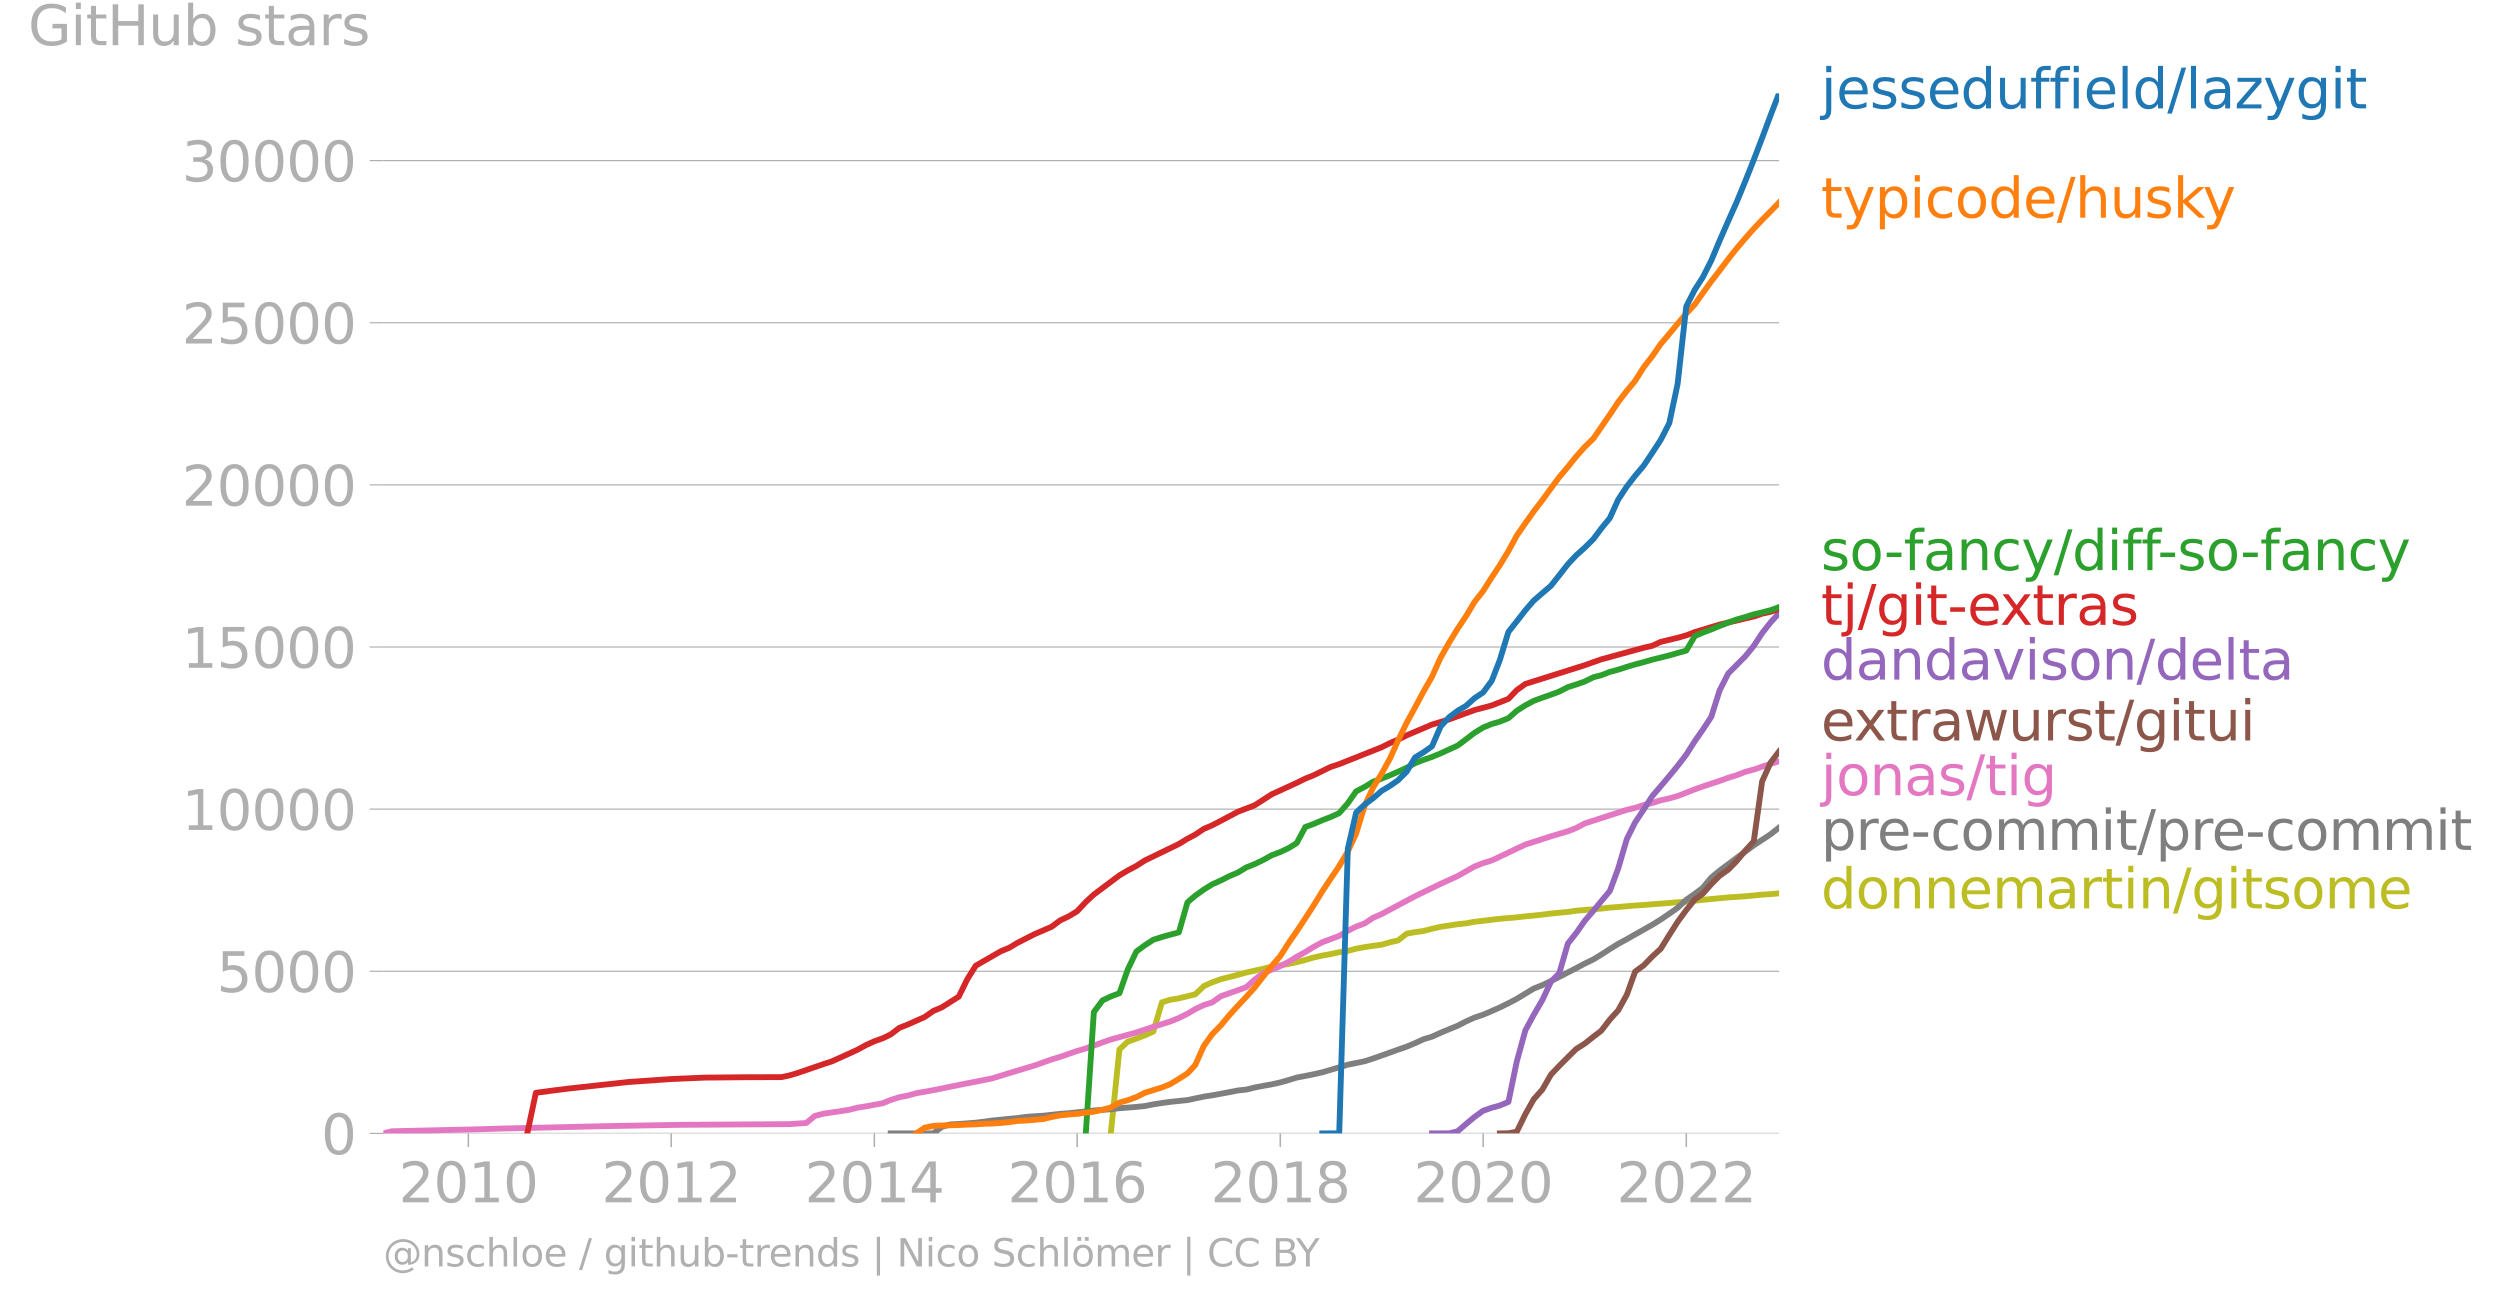 <svg xmlns="http://www.w3.org/2000/svg" xmlns:xlink="http://www.w3.org/1999/xlink" width="852.855" height="444.69" viewBox="0 0 639.641 333.517"><defs><style>*{stroke-linejoin:round;stroke-linecap:butt}</style></defs><g id="figure_1"><path id="patch_1" d="M0 333.517h639.641V0H0v333.517z" style="fill:none"/><g id="axes_1"><path id="patch_2" d="M98.073 289.99h357.12V23.878H98.073V289.99z" style="fill:none"/><g id="matplotlib.axis_1"><g id="xtick_1"><g id="line2d_1"><defs><path id="m7ce73e2565" d="M0 0v3.5" style="stroke:#b0b0b0;stroke-width:.4"/></defs><use xlink:href="#m7ce73e2565" x="119.829" y="289.99" style="fill:#b0b0b0;stroke:#b0b0b0;stroke-width:.4"/></g><g id="text_1" style="fill:#b0b0b0" transform="matrix(.14 0 0 -.14 102.014 307.628)"><defs><path id="DejaVuSans-32" d="M1228 531h2203V0H469v531q359 372 979 998 621 627 780 809 303 340 423 576 121 236 121 464 0 372-261 606-261 235-680 235-297 0-627-103-329-103-704-313v638q381 153 712 231 332 78 607 78 725 0 1156-363 431-362 431-968 0-288-108-546-107-257-392-607-78-91-497-524-418-433-1181-1211z" transform="scale(.016)"/><path id="DejaVuSans-30" d="M2034 4250q-487 0-733-480-245-479-245-1442 0-959 245-1439 246-480 733-480 491 0 736 480 246 480 246 1439 0 963-246 1442-245 480-736 480zm0 500q785 0 1199-621 414-620 414-1801 0-1178-414-1799Q2819-91 2034-91q-784 0-1198 620-414 621-414 1799 0 1181 414 1801 414 621 1198 621z" transform="scale(.016)"/><path id="DejaVuSans-31" d="M794 531h1031v3560L703 3866v575l1116 225h631V531h1031V0H794v531z" transform="scale(.016)"/></defs><use xlink:href="#DejaVuSans-32"/><use xlink:href="#DejaVuSans-30" x="63.623"/><use xlink:href="#DejaVuSans-31" x="127.246"/><use xlink:href="#DejaVuSans-30" x="190.869"/></g></g><g id="xtick_2"><use xlink:href="#m7ce73e2565" id="line2d_2" x="171.73" y="289.99" style="fill:#b0b0b0;stroke:#b0b0b0;stroke-width:.4"/><g id="text_2" style="fill:#b0b0b0" transform="matrix(.14 0 0 -.14 153.915 307.628)"><use xlink:href="#DejaVuSans-32"/><use xlink:href="#DejaVuSans-30" x="63.623"/><use xlink:href="#DejaVuSans-31" x="127.246"/><use xlink:href="#DejaVuSans-32" x="190.869"/></g></g><g id="xtick_3"><use xlink:href="#m7ce73e2565" id="line2d_3" x="223.701" y="289.99" style="fill:#b0b0b0;stroke:#b0b0b0;stroke-width:.4"/><g id="text_3" style="fill:#b0b0b0" transform="matrix(.14 0 0 -.14 205.886 307.628)"><defs><path id="DejaVuSans-34" d="M2419 4116 825 1625h1594v2491zm-166 550h794V1625h666v-525h-666V0h-628v1100H313v609l1940 2957z" transform="scale(.016)"/></defs><use xlink:href="#DejaVuSans-32"/><use xlink:href="#DejaVuSans-30" x="63.623"/><use xlink:href="#DejaVuSans-31" x="127.246"/><use xlink:href="#DejaVuSans-34" x="190.869"/></g></g><g id="xtick_4"><use xlink:href="#m7ce73e2565" id="line2d_4" x="275.602" y="289.99" style="fill:#b0b0b0;stroke:#b0b0b0;stroke-width:.4"/><g id="text_4" style="fill:#b0b0b0" transform="matrix(.14 0 0 -.14 257.787 307.628)"><defs><path id="DejaVuSans-36" d="M2113 2584q-425 0-674-291-248-290-248-796 0-503 248-796 249-292 674-292t673 292q248 293 248 796 0 506-248 796-248 291-673 291zm1253 1979v-575q-238 112-480 171-242 60-480 60-625 0-955-422-329-422-376-1275 184 272 462 417 279 145 613 145 703 0 1111-427 408-426 408-1160 0-719-425-1154Q2819-91 2113-91q-810 0-1238 620-428 621-428 1799 0 1106 525 1764t1409 658q238 0 480-47t505-140z" transform="scale(.016)"/></defs><use xlink:href="#DejaVuSans-32"/><use xlink:href="#DejaVuSans-30" x="63.623"/><use xlink:href="#DejaVuSans-31" x="127.246"/><use xlink:href="#DejaVuSans-36" x="190.869"/></g></g><g id="xtick_5"><use xlink:href="#m7ce73e2565" id="line2d_5" x="327.574" y="289.99" style="fill:#b0b0b0;stroke:#b0b0b0;stroke-width:.4"/><g id="text_5" style="fill:#b0b0b0" transform="matrix(.14 0 0 -.14 309.76 307.628)"><defs><path id="DejaVuSans-38" d="M2034 2216q-450 0-708-241-257-241-257-662 0-422 257-663 258-241 708-241t709 242q260 243 260 662 0 421-258 662-257 241-711 241zm-631 268q-406 100-633 378-226 279-226 679 0 559 398 884 399 325 1092 325 697 0 1094-325t397-884q0-400-227-679-226-278-629-378 456-106 710-416 255-309 255-755 0-679-414-1042Q2806-91 2034-91q-771 0-1186 362-414 363-414 1042 0 446 256 755 257 310 713 416zm-231 997q0-362 226-565 227-203 636-203 407 0 636 203 230 203 230 565 0 363-230 566-229 203-636 203-409 0-636-203-226-203-226-566z" transform="scale(.016)"/></defs><use xlink:href="#DejaVuSans-32"/><use xlink:href="#DejaVuSans-30" x="63.623"/><use xlink:href="#DejaVuSans-31" x="127.246"/><use xlink:href="#DejaVuSans-38" x="190.869"/></g></g><g id="xtick_6"><use xlink:href="#m7ce73e2565" id="line2d_6" x="379.475" y="289.99" style="fill:#b0b0b0;stroke:#b0b0b0;stroke-width:.4"/><g id="text_6" style="fill:#b0b0b0" transform="matrix(.14 0 0 -.14 361.66 307.628)"><use xlink:href="#DejaVuSans-32"/><use xlink:href="#DejaVuSans-30" x="63.623"/><use xlink:href="#DejaVuSans-32" x="127.246"/><use xlink:href="#DejaVuSans-30" x="190.869"/></g></g><g id="xtick_7"><use xlink:href="#m7ce73e2565" id="line2d_7" x="431.447" y="289.99" style="fill:#b0b0b0;stroke:#b0b0b0;stroke-width:.4"/><g id="text_7" style="fill:#b0b0b0" transform="matrix(.14 0 0 -.14 413.632 307.628)"><use xlink:href="#DejaVuSans-32"/><use xlink:href="#DejaVuSans-30" x="63.623"/><use xlink:href="#DejaVuSans-32" x="127.246"/><use xlink:href="#DejaVuSans-32" x="190.869"/></g></g></g><g id="matplotlib.axis_2"><g id="ytick_1"><path id="line2d_8" d="M98.073 289.99h357.12" clip-path="url(#p62e7ab607c)" style="fill:none;stroke:#b0b0b0;stroke-width:.3;stroke-linecap:square"/><g id="line2d_9"><defs><path id="m49b945668e" d="M0 0h-3.5" style="stroke:#b0b0b0;stroke-width:.3"/></defs><use xlink:href="#m49b945668e" x="98.073" y="289.99" style="fill:#b0b0b0;stroke:#b0b0b0;stroke-width:.3"/></g><use xlink:href="#DejaVuSans-30" id="text_8" style="fill:#b0b0b0" transform="matrix(.14 0 0 -.14 82.166 295.31)"/></g><g id="ytick_2"><path id="line2d_10" d="M98.073 248.506h357.12" clip-path="url(#p62e7ab607c)" style="fill:none;stroke:#b0b0b0;stroke-width:.3;stroke-linecap:square"/><use xlink:href="#m49b945668e" id="line2d_11" x="98.073" y="248.506" style="fill:#b0b0b0;stroke:#b0b0b0;stroke-width:.3"/><g id="text_9" style="fill:#b0b0b0" transform="matrix(.14 0 0 -.14 55.443 253.825)"><defs><path id="DejaVuSans-35" d="M691 4666h2478v-532H1269V2991q137 47 274 70 138 23 276 23 781 0 1237-428 457-428 457-1159 0-753-469-1171Q2575-91 1722-91q-294 0-599 50Q819 9 494 109v635q281-153 581-228t634-75q541 0 856 284 316 284 316 772 0 487-316 771-315 285-856 285-253 0-505-56-251-56-513-175v2344z" transform="scale(.016)"/></defs><use xlink:href="#DejaVuSans-35"/><use xlink:href="#DejaVuSans-30" x="63.623"/><use xlink:href="#DejaVuSans-30" x="127.246"/><use xlink:href="#DejaVuSans-30" x="190.869"/></g></g><g id="ytick_3"><path id="line2d_12" d="M98.073 207.022h357.12" clip-path="url(#p62e7ab607c)" style="fill:none;stroke:#b0b0b0;stroke-width:.3;stroke-linecap:square"/><use xlink:href="#m49b945668e" id="line2d_13" x="98.073" y="207.022" style="fill:#b0b0b0;stroke:#b0b0b0;stroke-width:.3"/><g id="text_10" style="fill:#b0b0b0" transform="matrix(.14 0 0 -.14 46.536 212.341)"><use xlink:href="#DejaVuSans-31"/><use xlink:href="#DejaVuSans-30" x="63.623"/><use xlink:href="#DejaVuSans-30" x="127.246"/><use xlink:href="#DejaVuSans-30" x="190.869"/><use xlink:href="#DejaVuSans-30" x="254.492"/></g></g><g id="ytick_4"><path id="line2d_14" d="M98.073 165.538h357.12" clip-path="url(#p62e7ab607c)" style="fill:none;stroke:#b0b0b0;stroke-width:.3;stroke-linecap:square"/><use xlink:href="#m49b945668e" id="line2d_15" x="98.073" y="165.538" style="fill:#b0b0b0;stroke:#b0b0b0;stroke-width:.3"/><g id="text_11" style="fill:#b0b0b0" transform="matrix(.14 0 0 -.14 46.536 170.857)"><use xlink:href="#DejaVuSans-31"/><use xlink:href="#DejaVuSans-35" x="63.623"/><use xlink:href="#DejaVuSans-30" x="127.246"/><use xlink:href="#DejaVuSans-30" x="190.869"/><use xlink:href="#DejaVuSans-30" x="254.492"/></g></g><g id="ytick_5"><path id="line2d_16" d="M98.073 124.054h357.12" clip-path="url(#p62e7ab607c)" style="fill:none;stroke:#b0b0b0;stroke-width:.3;stroke-linecap:square"/><use xlink:href="#m49b945668e" id="line2d_17" x="98.073" y="124.054" style="fill:#b0b0b0;stroke:#b0b0b0;stroke-width:.3"/><g id="text_12" style="fill:#b0b0b0" transform="matrix(.14 0 0 -.14 46.536 129.373)"><use xlink:href="#DejaVuSans-32"/><use xlink:href="#DejaVuSans-30" x="63.623"/><use xlink:href="#DejaVuSans-30" x="127.246"/><use xlink:href="#DejaVuSans-30" x="190.869"/><use xlink:href="#DejaVuSans-30" x="254.492"/></g></g><g id="ytick_6"><path id="line2d_18" d="M98.073 82.57h357.12" clip-path="url(#p62e7ab607c)" style="fill:none;stroke:#b0b0b0;stroke-width:.3;stroke-linecap:square"/><use xlink:href="#m49b945668e" id="line2d_19" x="98.073" y="82.57" style="fill:#b0b0b0;stroke:#b0b0b0;stroke-width:.3"/><g id="text_13" style="fill:#b0b0b0" transform="matrix(.14 0 0 -.14 46.536 87.889)"><use xlink:href="#DejaVuSans-32"/><use xlink:href="#DejaVuSans-35" x="63.623"/><use xlink:href="#DejaVuSans-30" x="127.246"/><use xlink:href="#DejaVuSans-30" x="190.869"/><use xlink:href="#DejaVuSans-30" x="254.492"/></g></g><g id="ytick_7"><path id="line2d_20" d="M98.073 41.086h357.12" clip-path="url(#p62e7ab607c)" style="fill:none;stroke:#b0b0b0;stroke-width:.3;stroke-linecap:square"/><use xlink:href="#m49b945668e" id="line2d_21" x="98.073" y="41.086" style="fill:#b0b0b0;stroke:#b0b0b0;stroke-width:.3"/><g id="text_14" style="fill:#b0b0b0" transform="matrix(.14 0 0 -.14 46.536 46.405)"><defs><path id="DejaVuSans-33" d="M2597 2516q453-97 707-404 255-306 255-756 0-690-475-1069Q2609-91 1734-91q-293 0-604 58T488 141v609q262-153 574-231 313-78 654-78 593 0 904 234t311 681q0 413-289 645-289 233-804 233h-544v519h569q465 0 712 186t247 536q0 359-255 551-254 193-729 193-260 0-557-57-297-56-653-174v562q360 100 674 150t592 50q719 0 1137-327 419-326 419-882 0-388-222-655t-631-370z" transform="scale(.016)"/></defs><use xlink:href="#DejaVuSans-33"/><use xlink:href="#DejaVuSans-30" x="63.623"/><use xlink:href="#DejaVuSans-30" x="127.246"/><use xlink:href="#DejaVuSans-30" x="190.869"/><use xlink:href="#DejaVuSans-30" x="254.492"/></g></g><g id="text_15" style="fill:#b0b0b0" transform="matrix(.14 0 0 -.14 7.2 11.563)"><defs><path id="DejaVuSans-47" d="M3809 666v1253H2778v519h1656V434q-365-259-806-392-440-133-940-133-1094 0-1712 639-617 640-617 1780 0 1144 617 1783 618 639 1712 639 456 0 867-113 411-112 758-331v-672q-350 297-744 447t-828 150q-857 0-1287-478-429-478-429-1425 0-944 429-1422 430-478 1287-478 334 0 596 58 263 58 472 180z" transform="scale(.016)"/><path id="DejaVuSans-69" d="M603 3500h575V0H603v3500zm0 1363h575v-729H603v729z" transform="scale(.016)"/><path id="DejaVuSans-74" d="M1172 4494v-994h1184v-447H1172V1153q0-428 117-550t477-122h590V0h-590q-666 0-919 248-253 249-253 905v1900H172v447h422v994h578z" transform="scale(.016)"/><path id="DejaVuSans-48" d="M628 4666h631V2753h2294v1913h631V0h-631v2222H1259V0H628v4666z" transform="scale(.016)"/><path id="DejaVuSans-75" d="M544 1381v2119h575V1403q0-497 193-746 194-248 582-248 465 0 735 297 271 297 271 810v1984h575V0h-575v538q-209-319-486-474-276-155-642-155-603 0-916 375-312 375-312 1097zm1447 2203z" transform="scale(.016)"/><path id="DejaVuSans-62" d="M3116 1747q0 634-261 995t-717 361q-457 0-718-361t-261-995q0-634 261-995t718-361q456 0 717 361t261 995zM1159 2969q182 312 458 463 277 152 661 152 638 0 1036-506 399-506 399-1331T3314 415Q2916-91 2278-91q-384 0-661 152-276 152-458 464V0H581v4863h578V2969z" transform="scale(.016)"/><path id="DejaVuSans-73" d="M2834 3397v-544q-243 125-506 187-262 63-544 63-428 0-642-131t-214-394q0-200 153-314t616-217l197-44q612-131 870-370t258-667q0-488-386-773Q2250-91 1575-91q-281 0-586 55T347 128v594q319-166 628-249 309-82 613-82 406 0 624 139 219 139 219 392 0 234-158 359-157 125-692 241l-200 47q-534 112-772 345-237 233-237 639 0 494 350 762 350 269 994 269 318 0 599-47 282-46 519-140z" transform="scale(.016)"/><path id="DejaVuSans-61" d="M2194 1759q-697 0-966-159t-269-544q0-306 202-486 202-179 548-179 479 0 768 339t289 901v128h-572zm1147 238V0h-575v531q-197-318-491-470T1556-91q-537 0-855 302-317 302-317 808 0 590 395 890 396 300 1180 300h807v57q0 397-261 614t-733 217q-300 0-585-72-284-72-546-216v532q315 122 612 182 297 61 578 61 760 0 1135-394 375-393 375-1193z" transform="scale(.016)"/><path id="DejaVuSans-72" d="M2631 2963q-97 56-211 82-114 27-251 27-488 0-749-317t-261-911V0H581v3500h578v-544q182 319 472 473 291 155 707 155 59 0 131-8 72-7 159-23l3-590z" transform="scale(.016)"/></defs><use xlink:href="#DejaVuSans-47"/><use xlink:href="#DejaVuSans-69" x="77.49"/><use xlink:href="#DejaVuSans-74" x="105.273"/><use xlink:href="#DejaVuSans-48" x="144.482"/><use xlink:href="#DejaVuSans-75" x="219.678"/><use xlink:href="#DejaVuSans-62" x="283.057"/><use xlink:href="#DejaVuSans-20" x="346.533"/><use xlink:href="#DejaVuSans-73" x="378.32"/><use xlink:href="#DejaVuSans-74" x="430.42"/><use xlink:href="#DejaVuSans-61" x="469.629"/><use xlink:href="#DejaVuSans-72" x="530.908"/><use xlink:href="#DejaVuSans-73" x="572.021"/></g></g><path id="line2d_22" d="m284.205 289.99 2.204-21.48 2.133-2.008 2.204-.763 2.204-.855 2.133-.946 2.204-7.483 2.133-.664 2.204-.365 2.204-.531 1.99-.498 2.204-2.116 2.133-.954 2.204-.796 2.133-.548 2.204-.556 2.204-.614 2.133-.464 2.204-.507 2.133-.539 2.204-.332 2.204-.356 1.99-.448 2.205-.556 2.133-.63 2.204-.499 2.133-.381 2.204-.473 2.204-.349 2.133-.556 2.204-.406 2.132-.324 2.204-.298 2.204-.64 1.991-.447 2.204-1.734 2.133-.382 2.204-.307 2.133-.564 2.204-.506 2.204-.324 2.133-.332 2.204-.232 2.133-.39 2.204-.249 2.204-.282 2.062-.24 2.204-.183 2.133-.183 2.204-.265 2.133-.191 2.204-.24 2.204-.274 2.132-.216 2.204-.208 2.133-.307 2.204-.182 2.204-.2 1.991-.157 2.204-.257 2.133-.158 2.204-.19 2.133-.191 2.204-.125 2.204-.19 2.133-.15 2.204-.182 2.133-.183 2.204-.166 2.204-.216 1.99-.232 2.204-.216 2.133-.199 2.204-.207 2.133-.133 2.204-.158 2.204-.207 2.133-.207 2.204-.141 2.133-.2" clip-path="url(#p62e7ab607c)" style="fill:none;stroke:#bcbd22;stroke-width:1.5;stroke-linecap:square"/><path id="line2d_23" d="m227.896 289.99 2.204-.008h8.674l2.204-1.66 2.133-.63 2.204-.116 2.133-.15 2.204-.182 2.204-.265 1.99-.283 2.205-.215 2.132-.224 2.204-.2 2.133-.306 2.204-.15 2.204-.14 2.133-.233 2.204-.249 2.133-.15 2.204-.248 2.204-.216 2.062-.249 2.204-.15 2.133-.157 2.204-.274 2.133-.149 2.204-.182 2.204-.225 2.133-.43 2.204-.341 2.133-.29 2.204-.233 2.204-.224 1.99-.431 2.204-.457 2.133-.331 2.204-.407 2.133-.398 2.204-.432 2.204-.24 2.133-.531 2.204-.423 2.133-.374 2.204-.49 2.204-.638 1.99-.606 2.205-.423 2.133-.431 2.204-.498 2.133-.63 2.204-.648 2.204-.68 2.133-.423 2.204-.457 2.132-.697 2.204-.771 2.204-.788 1.991-.714 2.204-.763 2.133-.896 2.204-1.013 2.133-.638 2.204-.996 2.204-.921 2.133-.871 2.204-1.128 2.133-.971 2.204-.739 2.204-.937 2.062-.905 2.204-1.086 2.133-1.12 2.204-1.345 2.133-1.286 2.204-.87 2.204-1.046 2.132-1.07 2.204-1.145 2.133-1.096 2.204-1.178 2.204-1.062 1.991-1.22 2.204-1.418 2.133-1.328 2.204-1.194 2.133-1.22 2.204-1.236 2.204-1.245 2.133-1.327 2.204-1.494 2.133-1.501 2.204-2.058 2.204-1.543 1.99-1.477 2.204-2.663 2.133-1.776 2.204-1.634 2.133-1.602 2.204-1.617 2.204-1.61 2.133-1.41 2.204-1.46 2.133-1.685" clip-path="url(#p62e7ab607c)" style="fill:none;stroke:#7f7f7f;stroke-width:1.5;stroke-linecap:square"/><path id="line2d_24" d="m98.073 289.99 2.204-.547 21.756-.498 6.327-.2 10.878-.248 15.073-.357 19.623-.348 28.012-.175 4.337-.298 2.204-1.809 2.133-.556 6.54-.979 2.205-.572 2.132-.332 4.408-.822 1.991-.821 2.204-.697 2.133-.415 2.204-.614 4.337-.771 4.337-.888 4.337-.871 6.399-1.261 4.336-1.344 6.541-1.967 4.337-1.543 2.204-.664 4.337-1.502 2.204-.647 4.266-1.535 2.133-.746 6.54-1.809 4.338-1.444 4.337-1.352 2.204-.896 2.204-1.095 1.99-1.178 2.204-1.046 2.133-.68 2.204-1.577 4.337-1.526 2.204-.813 2.133-1.917 2.204-1.676 4.337-1.75 2.204-1.17 1.99-1.236 2.205-1.22 2.133-1.311 2.204-1.195 4.337-1.61 2.204-1.335 2.133-1.054 2.204-.83 2.132-1.427 2.204-.962 8.532-4.547 6.541-3.169 4.337-1.983 4.337-2.456 2.204-.87 2.204-.673 8.603-4.074 6.54-2.107 4.337-1.294 2.133-.83 2.204-1.178 10.736-3.477 2.133-.506 2.204-.722 2.204-.522 2.133-.68 2.204-.49 2.133-.614 4.408-1.71 1.99-.721 4.337-1.427 2.204-.805 2.133-.647 2.204-.871 2.204-.59 4.337-1.493 2.133-.614h0" clip-path="url(#p62e7ab607c)" style="fill:none;stroke:#e377c2;stroke-width:1.5;stroke-linecap:square"/><g id="text_16" style="fill:#1f77b4" transform="matrix(.14 0 0 -.14 465.907 27.741)"><defs><path id="DejaVuSans-6a" d="M603 3500h575V-63q0-668-255-968-254-300-820-300h-219v487H38q328 0 446 152Q603-541 603-63v3563zm0 1363h575v-729H603v729z" transform="scale(.016)"/><path id="DejaVuSans-65" d="M3597 1894v-281H953q38-594 358-905t892-311q331 0 642 81t618 244V178Q3153 47 2828-22t-659-69q-838 0-1327 487-489 488-489 1320 0 859 464 1363 464 505 1252 505 706 0 1117-455 411-454 411-1235zm-575 169q-6 471-264 752-258 282-683 282-481 0-770-272t-333-766l2050 4z" transform="scale(.016)"/><path id="DejaVuSans-64" d="M2906 2969v1894h575V0h-575v525q-181-312-458-464-276-152-664-152-634 0-1033 506-398 507-398 1332t398 1331q399 506 1033 506 388 0 664-152 277-151 458-463zM947 1747q0-634 261-995t717-361q456 0 718 361 263 361 263 995t-263 995q-262 361-718 361t-717-361q-261-361-261-995z" transform="scale(.016)"/><path id="DejaVuSans-66" d="M2375 4863v-479h-550q-309 0-430-125-120-125-120-450v-309h947v-447h-947V0H697v3053H147v447h550v244q0 584 272 851 272 268 862 268h544z" transform="scale(.016)"/><path id="DejaVuSans-6c" d="M603 4863h575V0H603v4863z" transform="scale(.016)"/><path id="DejaVuSans-2f" d="M1625 4666h531L531-594H0l1625 5260z" transform="scale(.016)"/><path id="DejaVuSans-7a" d="M353 3500h2731v-525L922 459h2162V0H275v525l2163 2516H353v459z" transform="scale(.016)"/><path id="DejaVuSans-79" d="M2059-325q-243-625-475-815-231-191-618-191H506v481h338q237 0 368 113 132 112 291 531l103 262L191 3500h609L1894 763l1094 2737h609L2059-325z" transform="scale(.016)"/><path id="DejaVuSans-67" d="M2906 1791q0 625-258 968-257 344-723 344-462 0-720-344-258-343-258-968 0-622 258-966t720-344q466 0 723 344 258 344 258 966zm575-1357q0-893-397-1329-396-436-1215-436-303 0-572 45t-522 139v559q253-137 500-202 247-66 503-66 566 0 847 295t281 892v285q-178-310-456-463T1784 0Q1141 0 747 490 353 981 353 1791q0 812 394 1302 394 491 1037 491 388 0 666-153t456-462v531h575V434z" transform="scale(.016)"/></defs><use xlink:href="#DejaVuSans-6a"/><use xlink:href="#DejaVuSans-65" x="27.783"/><use xlink:href="#DejaVuSans-73" x="89.307"/><use xlink:href="#DejaVuSans-73" x="141.406"/><use xlink:href="#DejaVuSans-65" x="193.506"/><use xlink:href="#DejaVuSans-64" x="255.029"/><use xlink:href="#DejaVuSans-75" x="318.506"/><use xlink:href="#DejaVuSans-66" x="381.885"/><use xlink:href="#DejaVuSans-66" x="417.09"/><use xlink:href="#DejaVuSans-69" x="452.295"/><use xlink:href="#DejaVuSans-65" x="480.078"/><use xlink:href="#DejaVuSans-6c" x="541.602"/><use xlink:href="#DejaVuSans-64" x="569.385"/><use xlink:href="#DejaVuSans-2f" x="632.861"/><use xlink:href="#DejaVuSans-6c" x="666.553"/><use xlink:href="#DejaVuSans-61" x="694.336"/><use xlink:href="#DejaVuSans-7a" x="755.615"/><use xlink:href="#DejaVuSans-79" x="808.105"/><use xlink:href="#DejaVuSans-67" x="867.285"/><use xlink:href="#DejaVuSans-69" x="930.762"/><use xlink:href="#DejaVuSans-74" x="958.545"/></g><g id="text_17" style="fill:#ff7f0e" transform="matrix(.14 0 0 -.14 465.907 55.702)"><defs><path id="DejaVuSans-70" d="M1159 525v-1856H581v4831h578v-531q182 312 458 463 277 152 661 152 638 0 1036-506 399-506 399-1331T3314 415Q2916-91 2278-91q-384 0-661 152-276 152-458 464zm1957 1222q0 634-261 995t-717 361q-457 0-718-361t-261-995q0-634 261-995t718-361q456 0 717 361t261 995z" transform="scale(.016)"/><path id="DejaVuSans-63" d="M3122 3366v-538q-244 135-489 202t-495 67q-560 0-870-355-309-354-309-995t309-996q310-354 870-354 250 0 495 67t489 202V134Q2881 22 2623-34q-257-57-548-57-791 0-1257 497-465 497-465 1341 0 856 470 1346 471 491 1290 491 265 0 518-55 253-54 491-163z" transform="scale(.016)"/><path id="DejaVuSans-6f" d="M1959 3097q-462 0-731-361t-269-989q0-628 267-989 268-361 733-361 460 0 728 362 269 363 269 988 0 622-269 986-268 364-728 364zm0 487q750 0 1178-488 429-487 429-1349 0-859-429-1349Q2709-91 1959-91q-753 0-1180 489-426 490-426 1349 0 862 426 1349 427 488 1180 488z" transform="scale(.016)"/><path id="DejaVuSans-68" d="M3513 2113V0h-575v2094q0 497-194 743-194 247-581 247-466 0-735-297-269-296-269-809V0H581v4863h578V2956q207 316 486 472 280 156 646 156 603 0 912-373 310-373 310-1098z" transform="scale(.016)"/><path id="DejaVuSans-6b" d="M581 4863h578V1991l1716 1509h734L1753 1863 3688 0h-750L1159 1709V0H581v4863z" transform="scale(.016)"/></defs><use xlink:href="#DejaVuSans-74"/><use xlink:href="#DejaVuSans-79" x="39.209"/><use xlink:href="#DejaVuSans-70" x="98.389"/><use xlink:href="#DejaVuSans-69" x="161.865"/><use xlink:href="#DejaVuSans-63" x="189.648"/><use xlink:href="#DejaVuSans-6f" x="244.629"/><use xlink:href="#DejaVuSans-64" x="305.811"/><use xlink:href="#DejaVuSans-65" x="369.287"/><use xlink:href="#DejaVuSans-2f" x="430.811"/><use xlink:href="#DejaVuSans-68" x="464.502"/><use xlink:href="#DejaVuSans-75" x="527.881"/><use xlink:href="#DejaVuSans-73" x="591.26"/><use xlink:href="#DejaVuSans-6b" x="643.359"/><use xlink:href="#DejaVuSans-79" x="697.645"/></g><g id="text_18" style="fill:#2ca02c" transform="matrix(.14 0 0 -.14 465.907 145.88)"><defs><path id="DejaVuSans-2d" d="M313 2009h1684v-512H313v512z" transform="scale(.016)"/><path id="DejaVuSans-6e" d="M3513 2113V0h-575v2094q0 497-194 743-194 247-581 247-466 0-735-297-269-296-269-809V0H581v3500h578v-544q207 316 486 472 280 156 646 156 603 0 912-373 310-373 310-1098z" transform="scale(.016)"/></defs><use xlink:href="#DejaVuSans-73"/><use xlink:href="#DejaVuSans-6f" x="52.1"/><use xlink:href="#DejaVuSans-2d" x="115.156"/><use xlink:href="#DejaVuSans-66" x="151.24"/><use xlink:href="#DejaVuSans-61" x="186.445"/><use xlink:href="#DejaVuSans-6e" x="247.725"/><use xlink:href="#DejaVuSans-63" x="311.104"/><use xlink:href="#DejaVuSans-79" x="366.084"/><use xlink:href="#DejaVuSans-2f" x="425.264"/><use xlink:href="#DejaVuSans-64" x="458.955"/><use xlink:href="#DejaVuSans-69" x="522.432"/><use xlink:href="#DejaVuSans-66" x="550.215"/><use xlink:href="#DejaVuSans-66" x="585.42"/><use xlink:href="#DejaVuSans-2d" x="615.125"/><use xlink:href="#DejaVuSans-73" x="651.209"/><use xlink:href="#DejaVuSans-6f" x="703.309"/><use xlink:href="#DejaVuSans-2d" x="766.365"/><use xlink:href="#DejaVuSans-66" x="802.449"/><use xlink:href="#DejaVuSans-61" x="837.654"/><use xlink:href="#DejaVuSans-6e" x="898.934"/><use xlink:href="#DejaVuSans-63" x="962.313"/><use xlink:href="#DejaVuSans-79" x="1017.293"/></g><g id="text_19" style="fill:#d62728" transform="matrix(.14 0 0 -.14 465.907 159.88)"><defs><path id="DejaVuSans-78" d="M3513 3500 2247 1797 3578 0h-678L1881 1375 863 0H184l1360 1831L300 3500h678l928-1247 928 1247h679z" transform="scale(.016)"/></defs><use xlink:href="#DejaVuSans-74"/><use xlink:href="#DejaVuSans-6a" x="39.209"/><use xlink:href="#DejaVuSans-2f" x="66.992"/><use xlink:href="#DejaVuSans-67" x="100.684"/><use xlink:href="#DejaVuSans-69" x="164.16"/><use xlink:href="#DejaVuSans-74" x="191.943"/><use xlink:href="#DejaVuSans-2d" x="231.152"/><use xlink:href="#DejaVuSans-65" x="267.236"/><use xlink:href="#DejaVuSans-78" x="327.01"/><use xlink:href="#DejaVuSans-74" x="386.189"/><use xlink:href="#DejaVuSans-72" x="425.398"/><use xlink:href="#DejaVuSans-61" x="466.512"/><use xlink:href="#DejaVuSans-73" x="527.791"/></g><g id="text_20" style="fill:#9467bd" transform="matrix(.14 0 0 -.14 465.907 173.88)"><defs><path id="DejaVuSans-76" d="M191 3500h609L1894 563l1094 2937h609L2284 0h-781L191 3500z" transform="scale(.016)"/></defs><use xlink:href="#DejaVuSans-64"/><use xlink:href="#DejaVuSans-61" x="63.477"/><use xlink:href="#DejaVuSans-6e" x="124.756"/><use xlink:href="#DejaVuSans-64" x="188.135"/><use xlink:href="#DejaVuSans-61" x="251.611"/><use xlink:href="#DejaVuSans-76" x="312.891"/><use xlink:href="#DejaVuSans-69" x="372.07"/><use xlink:href="#DejaVuSans-73" x="399.854"/><use xlink:href="#DejaVuSans-6f" x="451.953"/><use xlink:href="#DejaVuSans-6e" x="513.135"/><use xlink:href="#DejaVuSans-2f" x="576.514"/><use xlink:href="#DejaVuSans-64" x="610.205"/><use xlink:href="#DejaVuSans-65" x="673.682"/><use xlink:href="#DejaVuSans-6c" x="735.205"/><use xlink:href="#DejaVuSans-74" x="762.988"/><use xlink:href="#DejaVuSans-61" x="802.197"/></g><g id="text_21" style="fill:#8c564b" transform="matrix(.14 0 0 -.14 465.907 189.46)"><defs><path id="DejaVuSans-77" d="M269 3500h575l719-2731 715 2731h678l719-2731 716 2731h575L4050 0h-678l-753 2869L1863 0h-679L269 3500z" transform="scale(.016)"/></defs><use xlink:href="#DejaVuSans-65"/><use xlink:href="#DejaVuSans-78" x="59.773"/><use xlink:href="#DejaVuSans-74" x="118.953"/><use xlink:href="#DejaVuSans-72" x="158.162"/><use xlink:href="#DejaVuSans-61" x="199.275"/><use xlink:href="#DejaVuSans-77" x="260.555"/><use xlink:href="#DejaVuSans-75" x="342.342"/><use xlink:href="#DejaVuSans-72" x="405.721"/><use xlink:href="#DejaVuSans-73" x="446.834"/><use xlink:href="#DejaVuSans-74" x="498.934"/><use xlink:href="#DejaVuSans-2f" x="538.143"/><use xlink:href="#DejaVuSans-67" x="571.834"/><use xlink:href="#DejaVuSans-69" x="635.311"/><use xlink:href="#DejaVuSans-74" x="663.094"/><use xlink:href="#DejaVuSans-75" x="702.303"/><use xlink:href="#DejaVuSans-69" x="765.682"/></g><g id="text_22" style="fill:#e377c2" transform="matrix(.14 0 0 -.14 465.907 203.46)"><use xlink:href="#DejaVuSans-6a"/><use xlink:href="#DejaVuSans-6f" x="27.783"/><use xlink:href="#DejaVuSans-6e" x="88.965"/><use xlink:href="#DejaVuSans-61" x="152.344"/><use xlink:href="#DejaVuSans-73" x="213.623"/><use xlink:href="#DejaVuSans-2f" x="265.723"/><use xlink:href="#DejaVuSans-74" x="299.414"/><use xlink:href="#DejaVuSans-69" x="338.623"/><use xlink:href="#DejaVuSans-67" x="366.406"/></g><g id="text_23" style="fill:#7f7f7f" transform="matrix(.14 0 0 -.14 465.907 217.46)"><defs><path id="DejaVuSans-6d" d="M3328 2828q216 388 516 572t706 184q547 0 844-383 297-382 297-1088V0h-578v2094q0 503-179 746-178 244-543 244-447 0-707-297-259-296-259-809V0h-578v2094q0 506-178 748t-550 242q-441 0-701-298-259-298-259-808V0H581v3500h578v-544q197 322 472 475t653 153q382 0 649-194 267-193 395-562z" transform="scale(.016)"/></defs><use xlink:href="#DejaVuSans-70"/><use xlink:href="#DejaVuSans-72" x="63.477"/><use xlink:href="#DejaVuSans-65" x="102.34"/><use xlink:href="#DejaVuSans-2d" x="163.863"/><use xlink:href="#DejaVuSans-63" x="199.947"/><use xlink:href="#DejaVuSans-6f" x="254.928"/><use xlink:href="#DejaVuSans-6d" x="316.109"/><use xlink:href="#DejaVuSans-6d" x="413.521"/><use xlink:href="#DejaVuSans-69" x="510.934"/><use xlink:href="#DejaVuSans-74" x="538.717"/><use xlink:href="#DejaVuSans-2f" x="577.926"/><use xlink:href="#DejaVuSans-70" x="611.617"/><use xlink:href="#DejaVuSans-72" x="675.094"/><use xlink:href="#DejaVuSans-65" x="713.957"/><use xlink:href="#DejaVuSans-2d" x="775.48"/><use xlink:href="#DejaVuSans-63" x="811.564"/><use xlink:href="#DejaVuSans-6f" x="866.545"/><use xlink:href="#DejaVuSans-6d" x="927.727"/><use xlink:href="#DejaVuSans-6d" x="1025.139"/><use xlink:href="#DejaVuSans-69" x="1122.551"/><use xlink:href="#DejaVuSans-74" x="1150.334"/></g><g id="text_24" style="fill:#bcbd22" transform="matrix(.14 0 0 -.14 465.907 232.416)"><use xlink:href="#DejaVuSans-64"/><use xlink:href="#DejaVuSans-6f" x="63.477"/><use xlink:href="#DejaVuSans-6e" x="124.658"/><use xlink:href="#DejaVuSans-6e" x="188.037"/><use xlink:href="#DejaVuSans-65" x="251.416"/><use xlink:href="#DejaVuSans-6d" x="312.939"/><use xlink:href="#DejaVuSans-61" x="410.352"/><use xlink:href="#DejaVuSans-72" x="471.631"/><use xlink:href="#DejaVuSans-74" x="512.744"/><use xlink:href="#DejaVuSans-69" x="551.953"/><use xlink:href="#DejaVuSans-6e" x="579.736"/><use xlink:href="#DejaVuSans-2f" x="643.115"/><use xlink:href="#DejaVuSans-67" x="676.807"/><use xlink:href="#DejaVuSans-69" x="740.283"/><use xlink:href="#DejaVuSans-74" x="768.066"/><use xlink:href="#DejaVuSans-73" x="807.275"/><use xlink:href="#DejaVuSans-6f" x="859.375"/><use xlink:href="#DejaVuSans-6d" x="920.557"/><use xlink:href="#DejaVuSans-65" x="1017.969"/></g><g id="text_25" style="fill:#b0b0b0" transform="matrix(.097 0 0 -.097 98.073 324.027)"><defs><path id="DejaVuSans-40" d="M2381 1678q0-447 222-702 222-254 610-254 384 0 604 256 221 256 221 700 0 438-225 695-225 258-607 258-378 0-602-256-223-256-223-697zm1703-934q-187-241-429-355t-564-114q-538 0-874 389t-336 1014q0 625 337 1015 338 391 873 391 322 0 565-117 244-117 428-354v409h447V722q457 69 714 417 258 349 258 902 0 334-99 628-98 294-298 544-325 409-792 626t-1017 217q-384 0-738-102-353-101-653-301-490-319-767-836-276-517-276-1120 0-497 179-932 180-434 521-765 328-325 759-495 431-171 922-171 403 0 792 136t714 389l281-347q-390-303-851-464t-936-161q-578 0-1091 205-512 205-912 595Q841 78 631 592q-209 514-209 1105 0 569 212 1084 213 516 607 907 403 396 931 607t1119 211q662 0 1229-272 568-271 952-771 234-307 357-666 124-359 124-744 0-822-497-1297T4084 263v481z" transform="scale(.016)"/><path id="DejaVuSans-7c" d="M1344 4891v-6400H813v6400h531z" transform="scale(.016)"/><path id="DejaVuSans-4e" d="M628 4666h850L3547 763v3903h612V0h-850L1241 3903V0H628v4666z" transform="scale(.016)"/><path id="DejaVuSans-53" d="M3425 4513v-616q-359 172-678 256-319 85-616 85-515 0-795-200t-280-569q0-310 186-468 186-157 705-254l381-78q706-135 1042-474t336-907q0-679-455-1029Q2797-91 1919-91q-331 0-705 75-373 75-773 222v650q384-215 753-325 369-109 725-109 540 0 834 212 294 213 294 607 0 343-211 537t-692 291l-385 75q-706 140-1022 440-315 300-315 835 0 619 436 975t1201 356q329 0 669-60 341-59 697-177z" transform="scale(.016)"/><path id="DejaVuSans-f6" d="M1959 3097q-462 0-731-361t-269-989q0-628 267-989 268-361 733-361 460 0 728 362 269 363 269 988 0 622-269 986-268 364-728 364zm0 487q750 0 1178-488 429-487 429-1349 0-859-429-1349Q2709-91 1959-91q-753 0-1180 489-426 490-426 1349 0 862 426 1349 427 488 1180 488zm295 1266h634v-631h-634v631zm-1222 0h634v-631h-634v631z" transform="scale(.016)"/><path id="DejaVuSans-43" d="M4122 4306v-665q-319 297-680 443-361 147-767 147-800 0-1225-489t-425-1414q0-922 425-1411t1225-489q406 0 767 147t680 444V359q-331-225-702-338-370-112-782-112-1060 0-1670 648-609 649-609 1771 0 1125 609 1773 610 649 1670 649 418 0 788-111 371-111 696-333z" transform="scale(.016)"/><path id="DejaVuSans-42" d="M1259 2228V519h1013q509 0 754 211 246 211 246 645 0 438-246 645-245 208-754 208H1259zm0 1919V2741h935q462 0 688 173 227 174 227 530 0 353-227 528-226 175-688 175h-935zm-631 519h1613q722 0 1112-300 391-300 391-853 0-429-200-682t-588-315q466-100 724-418 258-317 258-792 0-625-425-966Q3088 0 2303 0H628v4666z" transform="scale(.016)"/><path id="DejaVuSans-59" d="M-13 4666h679l1293-1919 1285 1919h678L2272 2222V0h-634v2222L-13 4666z" transform="scale(.016)"/></defs><use xlink:href="#DejaVuSans-40"/><use xlink:href="#DejaVuSans-6e" x="100"/><use xlink:href="#DejaVuSans-73" x="163.379"/><use xlink:href="#DejaVuSans-63" x="215.479"/><use xlink:href="#DejaVuSans-68" x="270.459"/><use xlink:href="#DejaVuSans-6c" x="333.838"/><use xlink:href="#DejaVuSans-6f" x="361.621"/><use xlink:href="#DejaVuSans-65" x="422.803"/><use xlink:href="#DejaVuSans-20" x="484.326"/><use xlink:href="#DejaVuSans-2f" x="516.113"/><use xlink:href="#DejaVuSans-20" x="549.805"/><use xlink:href="#DejaVuSans-67" x="581.592"/><use xlink:href="#DejaVuSans-69" x="645.068"/><use xlink:href="#DejaVuSans-74" x="672.852"/><use xlink:href="#DejaVuSans-68" x="712.061"/><use xlink:href="#DejaVuSans-75" x="775.439"/><use xlink:href="#DejaVuSans-62" x="838.818"/><use xlink:href="#DejaVuSans-2d" x="902.295"/><use xlink:href="#DejaVuSans-74" x="938.379"/><use xlink:href="#DejaVuSans-72" x="977.588"/><use xlink:href="#DejaVuSans-65" x="1016.451"/><use xlink:href="#DejaVuSans-6e" x="1077.975"/><use xlink:href="#DejaVuSans-64" x="1141.354"/><use xlink:href="#DejaVuSans-73" x="1204.83"/><use xlink:href="#DejaVuSans-20" x="1256.93"/><use xlink:href="#DejaVuSans-7c" x="1288.717"/><use xlink:href="#DejaVuSans-20" x="1322.408"/><use xlink:href="#DejaVuSans-4e" x="1354.195"/><use xlink:href="#DejaVuSans-69" x="1429"/><use xlink:href="#DejaVuSans-63" x="1456.783"/><use xlink:href="#DejaVuSans-6f" x="1511.764"/><use xlink:href="#DejaVuSans-20" x="1572.945"/><use xlink:href="#DejaVuSans-53" x="1604.732"/><use xlink:href="#DejaVuSans-63" x="1668.209"/><use xlink:href="#DejaVuSans-68" x="1723.189"/><use xlink:href="#DejaVuSans-6c" x="1786.568"/><use xlink:href="#DejaVuSans-f6" x="1814.352"/><use xlink:href="#DejaVuSans-6d" x="1875.533"/><use xlink:href="#DejaVuSans-65" x="1972.945"/><use xlink:href="#DejaVuSans-72" x="2034.469"/><use xlink:href="#DejaVuSans-20" x="2075.582"/><use xlink:href="#DejaVuSans-7c" x="2107.369"/><use xlink:href="#DejaVuSans-20" x="2141.061"/><use xlink:href="#DejaVuSans-43" x="2172.848"/><use xlink:href="#DejaVuSans-43" x="2242.672"/><use xlink:href="#DejaVuSans-20" x="2312.496"/><use xlink:href="#DejaVuSans-42" x="2344.283"/><use xlink:href="#DejaVuSans-59" x="2407.387"/></g><path id="line2d_25" d="m383.74 289.99 2.205-.041 2.133-.398 2.204-4.506 2.133-3.791 2.204-2.473 2.204-3.841 2.132-2.232 2.204-2.224 2.133-2.099 2.204-1.393 2.204-1.751 1.991-1.518 2.204-2.863 2.133-2.356 2.204-3.99 2.133-5.933 2.204-1.601 2.204-2.274 2.133-1.95 2.204-3.55 2.133-3.352 2.204-3.012 2.204-2.73 1.99-1.41 2.204-2.473 2.133-2.157 2.204-1.56 2.133-2.173 2.204-2.664 2.204-2.422 2.133-15.341 2.204-4.862 2.133-2.788" clip-path="url(#p62e7ab607c)" style="fill:none;stroke:#8c564b;stroke-width:1.5;stroke-linecap:square"/><path id="line2d_26" d="m366.393 289.99 2.204-.016h2.204l2.133-.531 2.204-1.892 2.133-1.784 2.204-1.584 2.204-.764 2.062-.564 2.204-.93 2.133-10.32 2.204-7.999 2.133-3.957 2.204-3.767 2.204-4.704 2.132-2.19 2.204-7.584 2.133-2.688 2.204-3.161 2.204-2.539 1.991-2.44 2.204-2.621 2.133-5.741 2.204-7.526 2.133-4.272 2.204-3.32 2.204-3.45 2.133-2.481 2.204-2.614 2.133-2.597 2.204-2.887 2.204-3.476 1.99-2.838 2.204-3.344 2.133-6.761 2.204-4.331 2.133-2.15 2.204-2.215 2.204-2.696 2.133-3.269 2.204-2.796 2.133-2.29" clip-path="url(#p62e7ab607c)" style="fill:none;stroke:#9467bd;stroke-width:1.5;stroke-linecap:square"/><path id="line2d_27" d="m134.901 289.99 2.204-10.387 4.337-.581 4.337-.54 15.073-1.65 10.878-.755 8.602-.366 10.878-.1 8.745-.024 1.99-.423 2.205-.656 6.47-2.231 2.204-.714 4.337-1.958 2.204-1.012 2.132-1.17 2.204-1.004 2.204-.788 1.991-.963 2.204-1.684 2.133-.838 4.337-1.933 2.204-1.535 2.204-.946 4.337-2.738 2.133-4.38 2.204-3.535 6.399-3.684 2.132-.887 2.204-1.311 4.337-2.207 4.337-1.867 2.204-1.643 2.133-1.004 2.204-1.327 2.204-2.365 2.062-1.908 6.541-4.903 2.133-1.253 2.204-1.162 2.204-1.419 8.674-4.198 2.204-1.344 1.99-1.054 2.204-1.476 2.133-.905 4.337-2.281 2.204-1.17 4.337-1.676 4.337-2.796 6.399-2.937 2.204-1.087 2.133-.855 4.337-2.124 2.204-.73 10.877-4.33 2.204-1.088 1.991-.854 2.204-1.095 6.47-2.755 4.408-1.336 6.47-2.373 4.408-1.178 4.266-1.684 2.133-2.224 2.204-1.6 15.214-4.796 4.195-1.486 10.878-2.986 2.204-.49 2.133-.996 4.337-1.045 2.204-.622 2.204-.846 6.327-1.917 8.745-2.074 2.133-.722 2.204-.481 2.133-.697h0" clip-path="url(#p62e7ab607c)" style="fill:none;stroke:#d62728;stroke-width:1.5;stroke-linecap:square"/><path id="line2d_28" d="m277.806 289.99 2.062-31.046 2.204-2.979 2.133-1.012 2.204-.83 2.133-6.057 2.204-4.613 2.204-1.634 2.133-1.377 2.204-.706 2.133-.589 2.204-.597 2.204-7.691 1.99-1.693 2.204-1.576 2.133-1.328 2.204-.987 2.133-1.087 2.204-.929 2.204-1.336 2.133-.846 2.204-1.062 2.133-1.186 2.204-.83 2.204-1.046 1.99-1.236 2.205-4.115 2.133-.788 2.204-.946 2.133-.821 2.204-1.004 2.204-2.523 2.133-3.053 2.204-1.153 2.132-1.303 2.204-.813 2.204-.87 1.991-.88 2.204-1.02 2.133-1.162 2.204-.863 2.133-.739 2.204-.904 2.204-1.02 2.133-.963 2.204-1.643 2.133-1.643 2.204-1.352 2.204-.896 2.062-.606 2.204-.887 2.133-1.884 2.204-1.402 2.133-1.137 2.204-.821 2.204-.763 2.132-.797 2.204-1.136 2.133-.68 2.204-.764 2.204-1.095 1.991-.498 2.204-.863 2.133-.564 2.204-.722 2.133-.63 2.204-.59 2.204-.63 2.133-.531 2.204-.556 2.133-.614 2.204-.606 2.204-3.742 1.99-.854 2.204-.821 2.133-.888 2.204-.863 2.133-.797 2.204-.622 2.204-.697 2.133-.498 2.204-.58 2.133-.789" clip-path="url(#p62e7ab607c)" style="fill:none;stroke:#2ca02c;stroke-width:1.5;stroke-linecap:square"/><path id="line2d_29" d="m234.437 289.99 2.133-1.468 2.204-.448 2.204-.116 2.133-.05 2.204-.058 2.133-.116 2.204-.075 2.204-.141 1.99-.05 2.205-.158 2.132-.199 2.204-.315 2.133-.108 2.204-.19 2.204-.191 2.133-.507 2.204-.44 2.133-.207 2.204-.166 2.204-.307 2.062-.249 2.204-.49 2.133-.58 2.204-1.261 2.133-.606 2.204-.804 2.204-1.112 2.133-.664 2.204-.68 2.133-.863 2.204-1.336 2.204-1.41 1.99-2.133 2.204-4.911 2.133-2.97 2.204-2.266 2.133-2.555 2.204-2.431 2.204-2.348 2.133-2.365 2.204-2.837 2.133-2.655 2.204-2.539 2.204-3.46 1.99-2.854 2.205-3.343 2.133-3.294 2.204-3.593 2.133-3.219 2.204-3.26 2.204-3.71 2.133-4.629 2.204-7.177 2.132-4.563 2.204-3.592 2.204-4.024 1.991-4.447 2.204-4.547 2.133-3.9 2.204-4.148 2.133-3.709 2.204-4.887 2.204-3.882 2.133-3.477 2.204-3.31 2.133-3.576 2.204-2.805 2.204-3.484 2.062-3.095 2.204-3.634 2.133-3.957 2.204-3.178 2.133-2.995 2.204-2.871 2.204-3.045 2.132-2.879 2.204-2.605 2.133-2.655 2.204-2.48 2.204-2.15 1.991-2.879 2.204-3.21 2.133-3.211 2.204-2.871 2.133-2.556 2.204-3.493 2.204-2.845 2.133-3.095 2.204-2.589 2.133-2.605 2.204-2.588 2.204-2.373 1.99-2.821 2.204-3.053 2.133-2.755 2.204-2.945 2.133-2.68 2.204-2.589 2.204-2.506 2.133-2.248 2.204-2.232 2.133-2.198" clip-path="url(#p62e7ab607c)" style="fill:none;stroke:#ff7f0e;stroke-width:1.5;stroke-linecap:square"/><path id="line2d_30" d="m338.31 289.99 2.133-.016h2.204l2.204-72.821 2.133-9.268 2.204-2.058 2.132-1.584 2.204-1.909 2.204-1.319 1.991-1.394 2.204-2.223 2.133-3.601 2.204-1.352 2.133-1.502 2.204-5.078 2.204-2.397 2.133-1.602 2.204-1.302 2.133-1.934 2.204-1.46 2.204-2.987 2.062-5.31 2.204-7.201 2.133-2.688 2.204-2.838 2.133-2.48 2.204-1.9 2.204-1.892 2.132-2.688 2.204-2.83 2.133-2.281 2.204-1.975 2.204-2.19 1.991-2.672 2.204-2.696 2.133-4.705 2.204-3.352 2.133-2.746 2.204-2.613 2.204-3.294 2.133-3.277 2.204-4.29 2.133-10.064 2.204-19.796 2.204-4.306 1.99-3.087 2.204-4.339 2.133-5.07 2.204-5.044 2.133-4.762 2.204-5.351 2.204-5.55 2.133-5.585 2.204-5.882 2.133-5.55" clip-path="url(#p62e7ab607c)" style="fill:none;stroke:#1f77b4;stroke-width:1.5;stroke-linecap:square"/></g></g><defs><clipPath id="p62e7ab607c"><path d="M98.073 23.878h357.12V289.99H98.073z"/></clipPath></defs></svg>